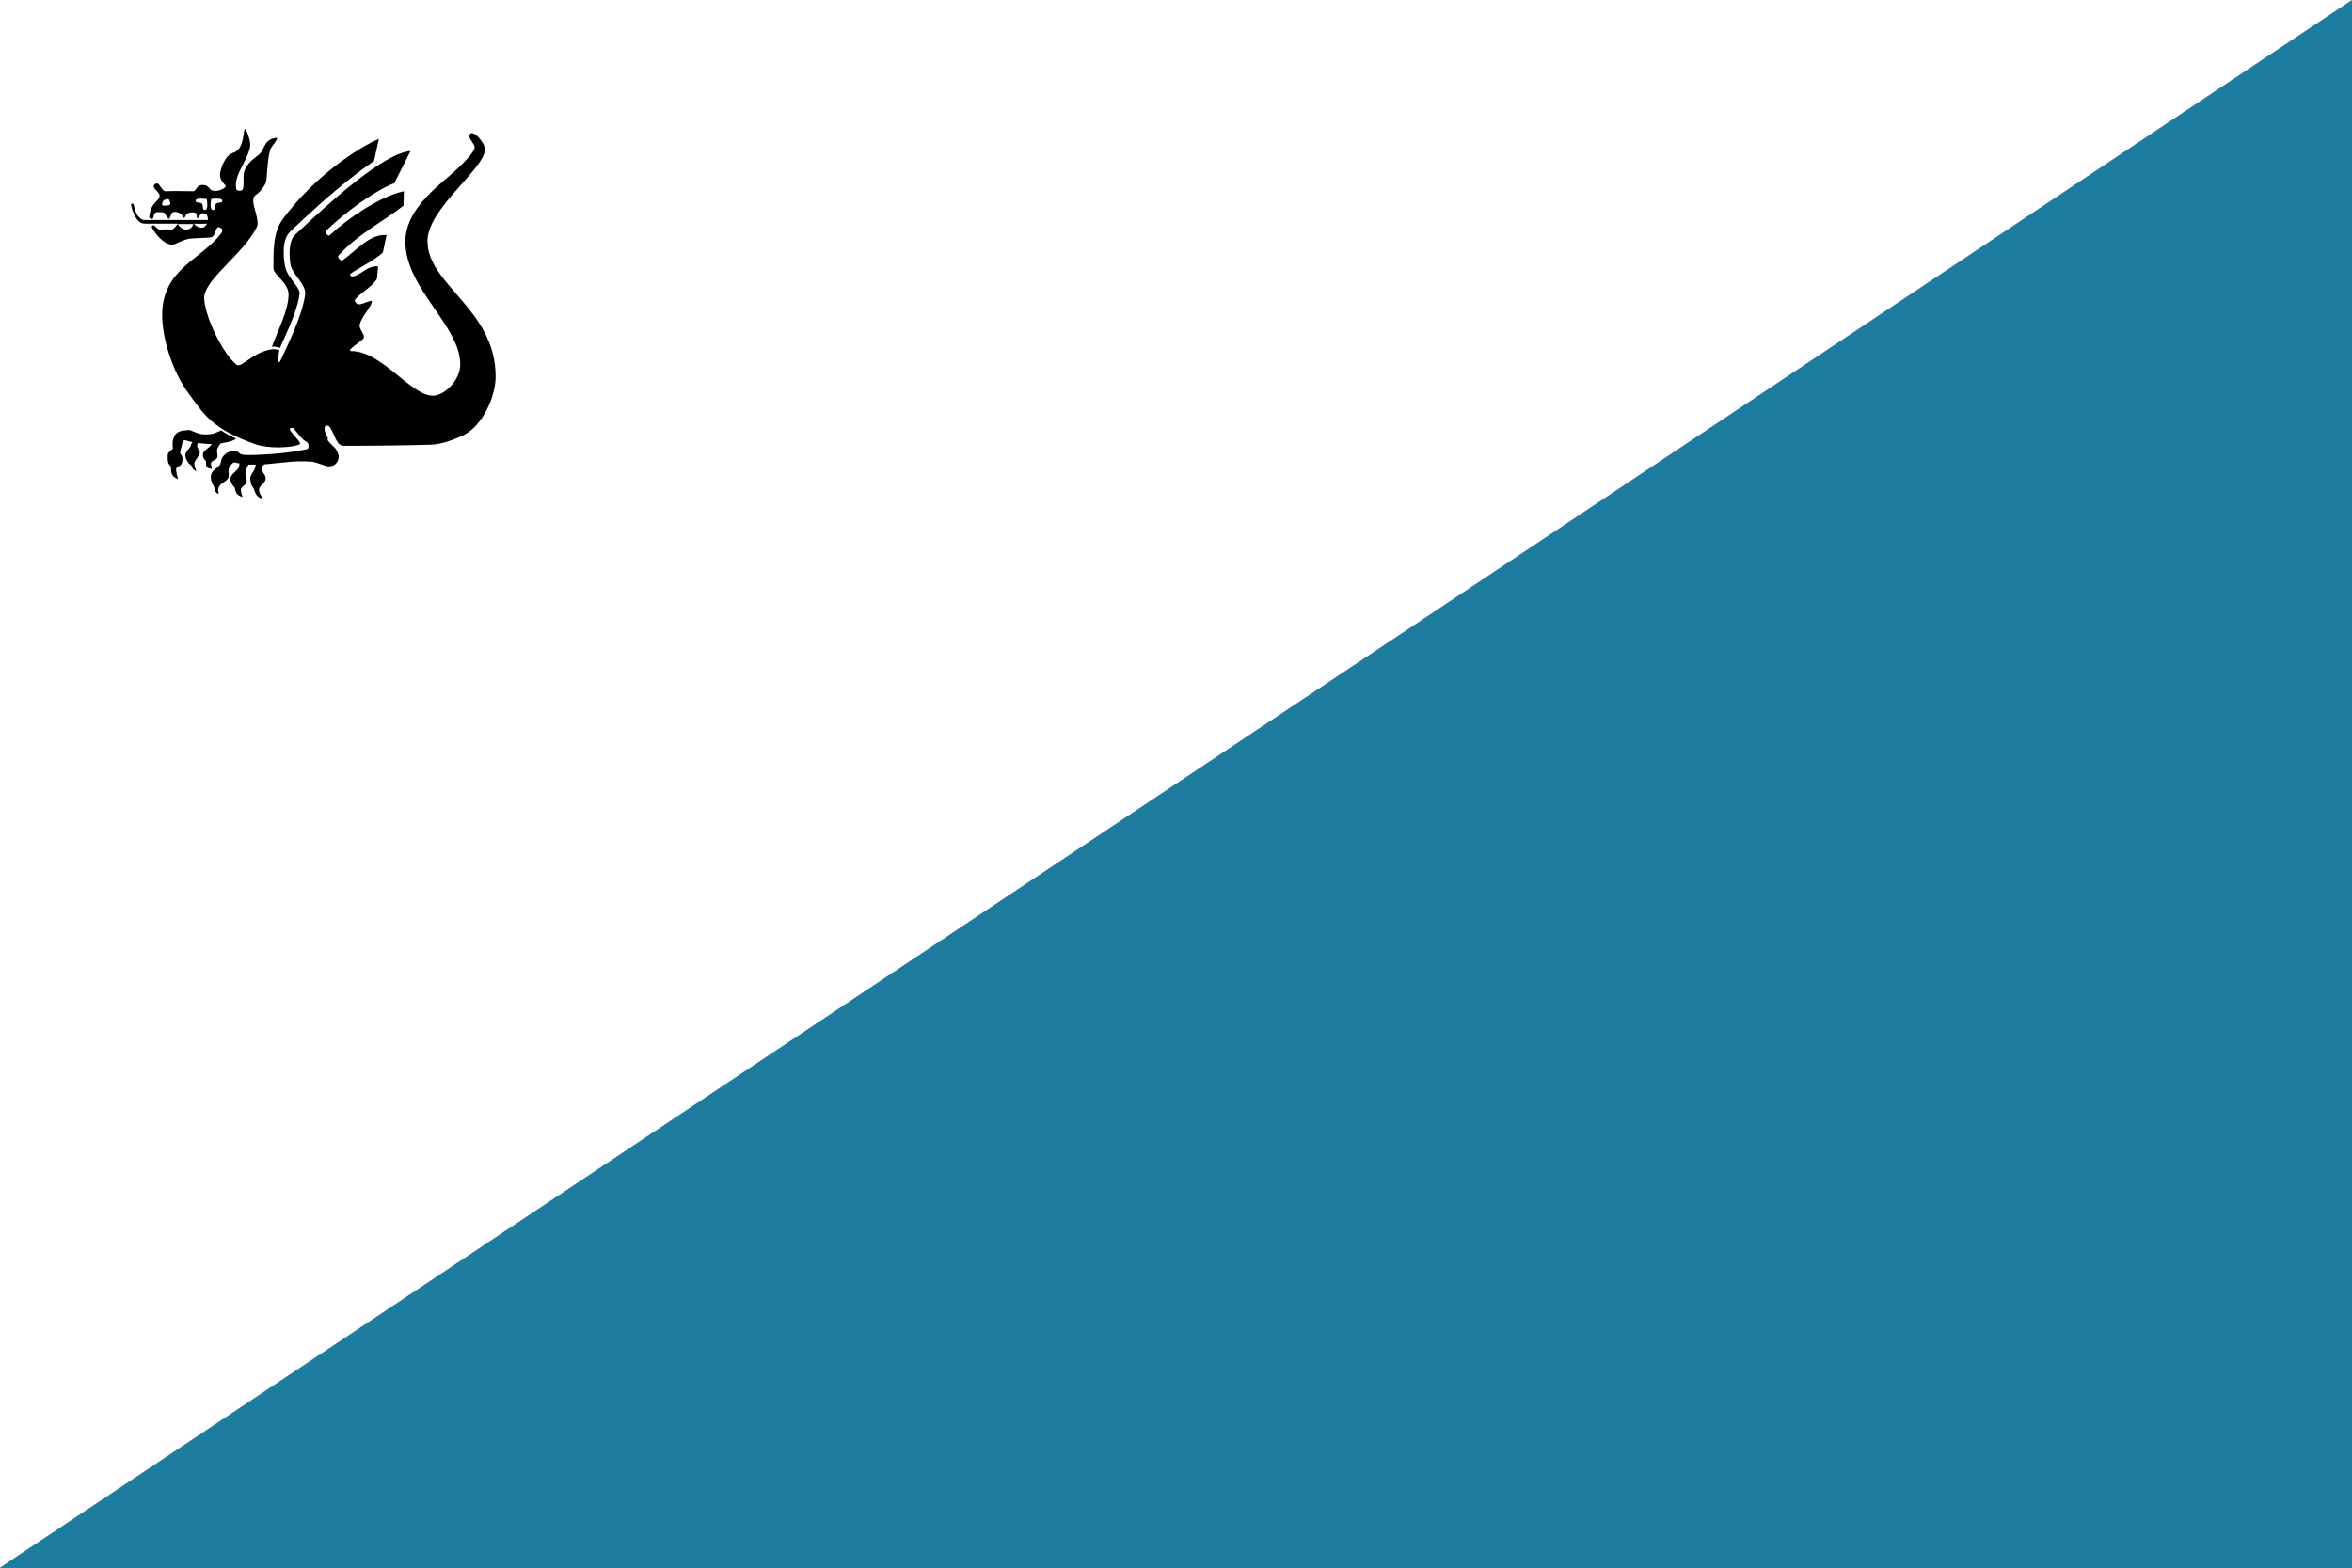 <?xml version="1.0" encoding="utf-8" ?>
<svg baseProfile="full" height="100px" version="1.1" width="150px" xmlns="http://www.w3.org/2000/svg" xmlns:ev="http://www.w3.org/2001/xml-events" xmlns:xlink="http://www.w3.org/1999/xlink"><rect width="100%" height="100%" fill="#333333" stroke="none"/><defs><clipPath id="mask0"><rect height="100" width="150" x="0" y="0" /></clipPath></defs><g clip-path="url(#mask0)"><path d="M0,100 L150,0 L150,100 z" fill="#1d7d9f" stroke="none" /><path d="M0,100 L150,0 L0,0 z" fill="#ffffff" stroke="none" /></g><g transform="translate(8.227, 8.227) scale(0.235) rotate(0, 50.0, 50.0)"><path d="M 31.4,0.0 C 31.4,0.0 31.3,0.1 31.4,0.0 C 30.9,1.2 31.2,5.6 28.2,6.5 C 26.2,7.1 24.7,10.7 24.7,12.5 C 24.7,14.5 26.6,15.2 26.2,15.7 C 25.6,16.4 23.9,17.1 22.6,16.7 C 21.8,16.5 21.7,15.2 20,15.2 C 18.2,15.2 18.3,16.9 17.4,16.9 C 15.1,16.9 12.7,16.8 10,16.9 C 9,17.0 8.4,14.9 7.7,14.8 C 7.2,14.7 6.6,15.2 6.7,15.7 C 6.8,16.3 8.3,17.3 8.3,18.0 C 8.3,19.8 5.9,19.7 5.5,23.8 C 5.4,24.4 6.4,24.5 6.5,24.3 C 6.8,23.8 6.6,23.3 7,22.9 C 7.4,22.4 8.2,22.6 8.9,22.6 C 10.2,22.6 9.8,23.9 10.9,24.4 C 11.4,23.7 11.3,23.2 11.6,22.8 C 12.1,22.3 13.3,22.5 13.8,22.9 C 14.3,23.3 14.6,23.6 15,24.2 C 15.5,23.6 15.2,23.3 15.9,22.9 C 16.6,22.6 17.4,22.6 17.8,22.7 C 18.7,22.9 18.1,23.8 18.6,24.3 C 19.2,23.7 19.2,23.3 19.6,23 C 20,22.7 21,22.9 21.2,23.5 C 21.4,23.9 21.4,24.3 21.4,24.7 C 19.9,24.7 14,24.7 10.2,24.7 C 7.3,24.7 4.8,24.7 4.1,24.7 C 3.7,24.7 3.3,24.5 2.9,24.1 C 2.5,23.7 2.3,23.5 2.0,22.9 C 1.5,21.8 1.3,20.6 1.3,20.6 C 1.3,20.5 1.2,20.4 1.1,20.3 C 1.0,20.2 0.9,20.2 0.8,20.3 C 0.7,20.3 0.6,20.4 0.6,20.5 C 0.5,20.6 0.5,20.7 0.6,20.8 C 0.6,20.8 0.8,22 1.4,23.2 C 1.7,23.8 2.0,24.4 2.5,24.9 C 3.0,25.4 3.5,25.7 4.2,25.7 C 4.8,25.7 7.4,25.7 10.3,25.7 C 11.2,25.7 12.3,25.7 13.3,25.7 C 12.7,26.4 12.1,27.3 11.5,27.3 C 10.0,27.2 9.5,27.3 8.4,27.3 C 7.9,27.3 7.4,26.8 7.1,26.4 C 6.9,26.1 6.5,26.1 6.3,26.3 C 6.2,26.4 6.1,26.6 6.2,26.7 C 7.3,28.8 9.6,31.4 11.7,31.4 C 12.8,31.4 14.9,29.7 17.4,29.7 C 17.6,29.7 22.0,29.5 22.4,29.4 C 23.4,29 23.4,27.2 24.1,26.7 C 24.4,26.5 25.0,26.9 25.2,27.1 C 25.4,27.4 25.3,27.9 25.1,28.2 C 19.7,35.5 9.0,37.9 9.0,50.5 C 9.0,57.0 11.9,65.9 15.9,71.4 C 20.4,77.6 22.5,81.4 34.4,85.6 C 37.8,86.8 44.1,86.6 46.3,85.6 C 47.1,85.3 43.9,82.5 43.6,81.5 C 43.5,81.2 44.5,81 44.7,81.3 C 45.8,82.6 46.9,84.3 48.3,85 C 48.4,85.1 48.5,85.2 48.6,85.4 C 48.6,85.5 48.7,85.6 48.7,85.7 C 48.7,85.8 48.7,85.9 48.7,86 C 48.7,86.1 48.7,86.2 48.7,86.3 C 48.7,86.6 48.6,86.8 48.3,86.9 C 48.0,87.0 47.7,87.0 47.4,87.1 C 47.4,87.1 47.3,87.1 47.3,87.1 C 43.2,88 36.5,88.5 32.4,88.5 C 29.0,88.5 30.6,87.6 28.6,87.4 C 26.9,87.3 25.1,88.6 24.9,90.5 C 24.8,91.7 23.1,92.2 22.5,93.3 C 21.7,94.7 22.7,96.5 23.1,97.1 C 23.2,98.6 24.0,99.1 24.4,99 C 24,98.1 24.2,97.5 24.5,97 C 25,96.1 26.4,95.7 26.9,94.8 C 27.2,94.2 27,93.4 27,92.7 C 27,91.7 28.2,90.4 28.7,90.5 C 29,90.6 29.4,90.7 30,90.8 C 29.9,91 29.9,91.3 29.9,91.5 C 29.9,92.5 27.6,93.6 27.5,94.9 C 27.5,96.1 28.4,97.1 28.7,97.4 C 28.9,98.8 29.4,99.5 30.8,99.9 C 30.6,99.1 30.2,98.2 30.4,97.7 C 30.6,97 31.7,96.7 31.9,95.9 C 32.1,95.1 31.5,93.9 31.6,93.1 C 31.7,92.6 32.1,91.7 32.4,91.1 C 33,91.1 33.7,91.1 34.4,91.1 C 34.4,91.4 34.3,91.8 34.2,92 C 34.1,92.7 32.9,93.9 32.9,94.8 C 33,96.4 33.2,96.8 33.8,97.5 C 34.3,99.1 34.9,100.2 36.3,100.3 C 35.4,98.8 35.3,98.7 35.3,97.9 C 35.3,96.8 37.1,96.2 37.1,94.8 C 37.1,93.8 36.0,93.2 36.0,92.1 C 36.0,91.6 36.4,91.3 36.8,91 C 37.3,91 37.7,91 38.1,90.9 C 43,90.5 44.8,90 49.4,90.3 C 51,90.4 53.2,91.6 54.2,91.6 C 55.9,91.6 56.9,90.4 56.9,88.9 C 56.9,88.3 56.6,87.8 56.3,87.2 C 56.3,87.2 56.3,87.2 56.3,87.2 C 56.3,87.2 56.3,87.1 56.3,87.1 C 56.2,87 56.1,86.8 56,86.7 C 56,86.7 55.9,86.6 55.9,86.6 C 55.9,86.6 55.9,86.6 55.9,86.6 C 55.8,86.5 55.7,86.4 55.6,86.3 C 55.5,86.2 55.4,86.1 55.3,86 C 55.2,85.9 55.2,85.9 55.1,85.8 C 54.9,85.6 54.8,85.5 54.6,85.3 C 54.6,85.3 54.6,85.3 54.6,85.3 C 54.4,85.1 54.2,84.8 54,84.6 C 54,84.6 54,84.6 54,84.6 C 54,84.5 53.9,84.5 53.9,84.4 C 54.0,84.0 54.0,83.9 53.9,83.8 C 53.9,83.7 53.8,83.7 53.8,83.6 C 53.8,83.5 53.7,83.5 53.7,83.4 C 53.7,83.3 53.6,83.3 53.6,83.2 C 53.5,83.1 53.5,83 53.4,82.8 C 53.4,82.8 53.4,82.7 53.4,82.7 C 53.4,82.7 53.4,82.7 53.4,82.7 C 53.4,82.6 53.4,82.6 53.3,82.5 C 53.3,82.4 53.2,82.3 53.2,82.2 C 53.2,82.1 53.2,82 53.1,81.9 C 53.1,81.9 53.1,81.9 53.1,81.8 C 53.1,81.8 53.1,81.8 53.1,81.8 C 53.1,81.7 53.1,81.5 53.1,81.4 C 53.1,81.2 53.1,81.1 53.1,80.9 C 53.1,80.6 54,80.4 54.2,80.6 C 55.7,82.1 56.1,86.0 58.2,86.0 C 66.9,86.0 74.3,85.9 82,85.7 C 84.8,85.6 88.3,84.3 90.8,83.1 C 95.9,80.6 99.5,72.7 99.5,67.2 C 99.5,48.9 81.0,42.4 81.0,30.4 C 81.0,21.6 96.6,10.8 96.6,5.5 C 96.6,3.8 93.6,0.3 92.6,1.3 C 91.6,2.3 93.8,3.8 93.8,5.0 C 93.8,6.2 90.8,9.4 87.1,12.6 C 81.7,17.2 75.0,22.9 75.0,30.6 C 75.0,43.3 89.9,53.4 89.9,63.9 C 89.9,68.3 85.5,72.4 82.5,72.4 C 76.5,72.4 68.7,60.4 60.5,60.3 C 58.5,60.3 62.8,57.9 63.6,56.9 C 64.3,56 62.3,54.3 62.6,53.1 C 63.1,50.9 66.0,48 65.9,46.8 C 65.9,46.2 63.4,47.7 62.3,47.6 C 61.8,47.6 61.1,46.8 61.3,46.4 C 62.5,44.6 66.1,42.9 67.3,40.6 L 67.6,37.3 C 64.8,37.1 63.5,39.1 61.3,39.9 C 60.3,40.3 59.9,39.7 60,39.5 C 60.2,38.8 66.5,35.9 68.9,33.5 L 69.9,28.8 C 65.4,28.4 61.8,32.9 57.9,35.7 C 57.5,36 56.5,34.8 56.8,34.4 C 62.2,28.4 69.7,24.7 74.5,20.8 L 74.6,16.9 C 68.2,18.3 59.7,24 54.4,28.9 C 54,29.2 53.1,28 53.4,27.7 C 58.4,22.8 66.6,16.8 72.0,14.7 L 76.4,6 C 69.1,6.5 54.0,20.3 45.0,28.8 C 43.3,30.4 43.4,34.7 43.9,37.1 C 44.6,39.8 48.1,42.2 47.8,44.9 C 47.1,50.5 43.1,58.6 41.0,63.1 C 40.8,63.4 40.3,63.4 40.3,63.1 L 40.8,60 C 40.2,59.9 39.5,59.7 38.8,59.8 C 33.7,60.5 30.5,65 29.2,64 C 25.8,61.4 20.8,51.7 20.4,46.1 C 20.1,41 31,34.1 34.7,26.6 C 35.5,25 33.7,21.3 33.7,19.5 C 33.7,17.4 34.9,18.6 37,14.9 C 37.6,13.8 37.4,8.7 38.3,5.7 C 38.7,4.5 40,3.6 40.2,2.4 C 37,2.6 36.9,4.8 35.8,6.4 C 35.1,7.4 32.8,8.3 31.5,10.9 C 30.7,12.6 31.4,14.8 30.9,16.3 C 30.6,17.1 29.2,16.8 29.1,16.3 C 28.3,12.4 32.4,8.5 32.9,4.5 C 33.0,3.1 31.8,-0.2 31.4,0.0 L 31.4,0.0 M 67.8,2.7 C 62.4,5.0 50.6,12.5 41.7,24.5 C 39.0,28.2 39.2,33.5 39.2,37.8 C 39.2,39.6 43.3,41.7 43.3,44.9 C 43.3,49.3 40.3,54.8 38.8,59.1 C 39.5,59 40.3,59.2 41,59.4 C 41.3,58.6 41.7,57.7 42.1,56.9 C 44,52.7 45.9,48.1 46.3,44.7 C 46.4,44.1 45.9,43.2 45,42 C 44.1,40.8 42.9,39.4 42.4,37.5 C 42.1,36.1 41.9,34.3 42,32.6 C 42.1,30.8 42.5,29 43.9,27.7 C 48.4,23.4 54.5,17.8 60.4,13.2 C 62.5,11.5 64.6,10 66.5,8.7 L 67.8,2.7 L 67.8,2.7 M 19.3,18.9 C 19.9,18.9 20.7,19.0 21.1,19.0 C 21.2,19.8 21.6,22.0 20.5,22.0 C 19.9,22.0 20.2,20.8 19.8,20.3 C 19.4,19.8 18.1,20.2 18.1,19.5 C 18.1,19.0 18.7,18.9 19.3,18.9 L 19.3,18.9 M 23.6,18.9 C 24.4,18.9 25.3,18.9 25.3,19.5 C 25.4,20.2 24.1,19.8 23.6,20.3 C 23.2,20.8 23.5,22.0 22.9,22.0 C 21.8,22.0 22.2,19.9 22.3,19.0 C 22.6,19.0 23.1,18.9 23.6,18.9 M 10.6,19.0 C 10.9,19.0 11.2,19.7 11.2,20.3 C 11.2,20.9 10.0,20.8 9.3,20.8 C 8.7,20.8 9.1,19.8 9.3,19.5 C 9.5,19.2 10.2,19.1 10.6,19.0 M 21.2,25.7 C 21.0,26.0 20.8,26.3 20.4,26.6 C 20.0,26.9 19.2,26.8 18.8,26.6 C 18.3,26.4 18.3,26.4 17.6,25.7 C 19.4,25.8 20.5,25.7 21.2,25.7 M 13.2,25.8 C 14.7,25.8 16.1,25.8 17.5,25.8 C 17.2,26.2 17.2,26.7 16.6,27.0 C 16.1,27.3 15.4,27.4 14.8,27.2 C 14.2,27.0 13.7,26.5 13.2,25.8 M 15.3,81.8 C 13.8,81.9 11.4,82.3 11.9,86.8 C 11.2,87.5 10.5,87.7 10.5,88.7 C 10.5,89.7 10.4,90.8 11.3,91.5 C 11.6,92.7 10.9,94.0 13.3,95.1 C 12.7,92.7 12.7,92.5 12.9,92.0 C 13.8,91.3 14.6,91.4 14.5,89.3 C 14.4,88.3 13.6,88.3 14.0,87.1 C 14.4,86.0 14.4,84.3 15.3,84.5 C 15.9,84.7 16.5,84.8 17.2,85.0 C 17.0,85.3 16.8,85.7 16.7,86.1 C 16.5,86.7 15.2,87.6 15.3,88.7 C 15.4,89.9 16.4,91.1 16.9,91.3 C 17.3,92.4 17.4,92.5 18.3,92.9 C 17.9,92.1 17.6,90.9 17.8,90.4 C 18.1,89.7 19,88.8 19.2,88 C 19.3,87.5 18.8,87 18.6,86.5 C 18.4,86.2 18.5,85.6 18.7,85.2 C 19.8,85.4 21.1,85.5 22.4,85.5 C 22.3,86.3 20.2,87.2 20.1,88.1 C 19.9,89.1 20.5,89.9 20.9,90.1 C 20.9,91.7 20.9,92 22.5,92.3 C 22.4,91.7 22.1,90.9 22.3,90.5 C 22.6,90 23.6,89.9 23.9,89.3 C 24.2,88.7 23.8,87.7 23.9,87.1 C 24.0,86.6 24.6,85.4 25.0,85.3 C 25.0,85.3 25.2,85.3 25.6,85.2 C 26.4,85.1 27.8,84.8 28.5,84.4 C 28.7,84.3 28.9,84.2 29.0,84 C 27.5,83.3 26.1,82.6 25.0,81.8 C 23.9,82.3 22.9,82.9 21.0,82.9 C 18.4,83 17.2,81.7 16.1,81.7 C 15.7,81.8 15.5,81.8 15.3,81.8 L 15.3,81.8" fill="#000000" stroke="none" stroke-width="3.0" /></g></svg>